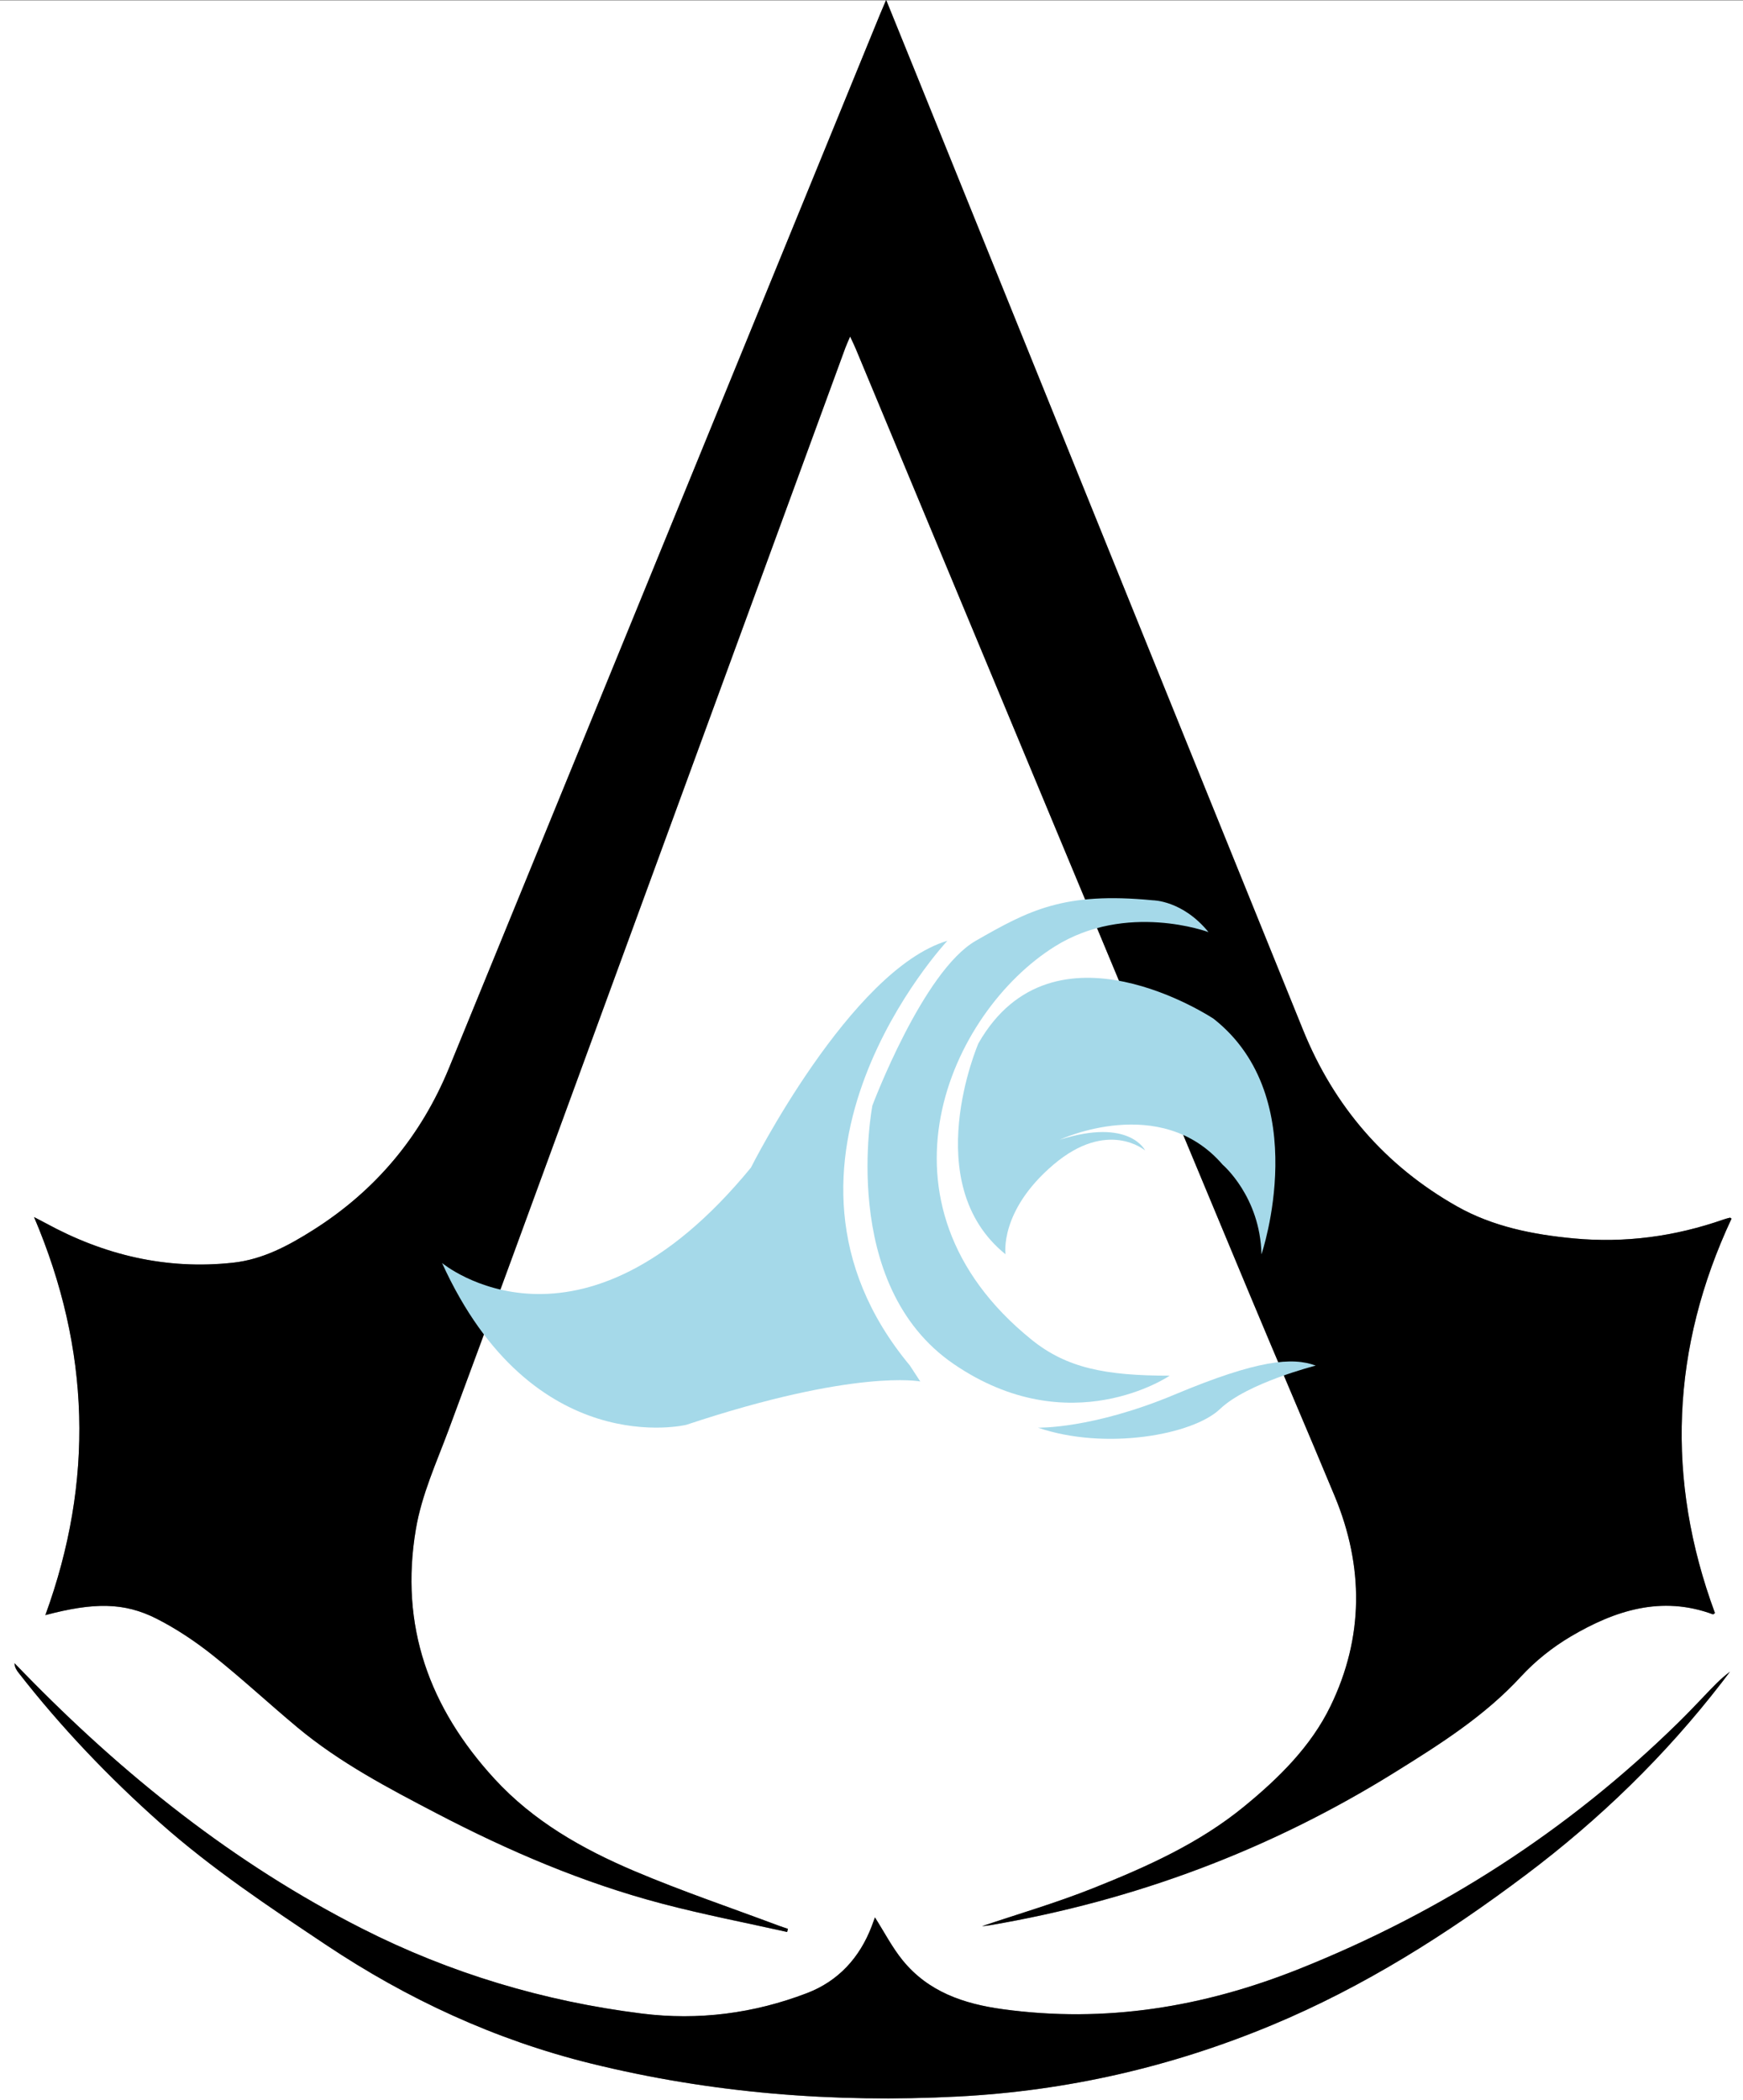 <?xml version="1.0" encoding="UTF-8"?>
<svg id="Calque_1" data-name="Calque 1" xmlns="http://www.w3.org/2000/svg" viewBox="0 0 800 964">
  <rect x="0" y="0" width="800" height="964" fill="#808080" stroke="none"/>
  <defs>
    <style>
      .cls-1 {
        fill: #a5d9e9;
      }

      .cls-1, .cls-2, .cls-3 {
        stroke-width: 0px;
      }

      .cls-3 {
        fill: #fff;
      }
    </style>
  </defs>
  <g>
    <path class="cls-3" d="m800,964H0V.21h800v963.79ZM406.73,0c-1.31,3.06-2.1,4.88-2.85,6.71-15.63,38.2-31.25,76.39-46.87,114.59-50.27,122.91-100.53,245.82-150.83,368.71-12.88,31.46-33.68,56.39-62.47,74.58-11.33,7.16-23.1,13.49-36.7,14.97-30.66,3.35-59.23-3.49-86.11-18.19-1.45-.79-2.93-1.53-5.26-2.75,25.92,60.87,27.55,121.3,5.19,182.69,22.23-5.87,36.13-5.91,51.03,1.64,9.14,4.63,17.85,10.48,25.89,16.87,13.28,10.56,25.73,22.16,38.77,33.03,19.45,16.21,41.69,27.86,64.05,39.53,33.07,17.25,67.13,31.83,103.2,41.34,19,5.01,38.34,8.73,57.53,13.03.12-.49.23-.97.35-1.46-1.4-.48-2.81-.92-4.2-1.43-22.12-8.29-44.56-15.87-66.29-25.09-23.85-10.12-46.3-22.82-64.18-42.31-29.93-32.62-43.61-70.18-36.09-114.58,2.7-15.94,9.4-30.43,14.96-45.39,19.25-51.78,38.17-103.68,57.17-155.55,41.67-113.74,83.31-227.49,124.98-341.24.55-1.5,1.24-2.94,2.21-5.23,1.12,2.44,1.91,4.03,2.59,5.66,60.22,144.55,120.4,289.11,180.65,433.65,12.93,31.02,26.27,61.88,39.16,92.93,13.42,32.31,13.37,64.81-1.88,96.29-9.02,18.62-23.81,33.16-39.8,46.24-20.65,16.9-44.73,27.65-69.18,37.4-16.95,6.76-34.55,11.89-51.01,17.45.55-.06,2.13-.18,3.69-.45,66.5-11.33,128.53-34.57,185.79-70.18,20.62-12.83,41.17-25.79,57.91-43.97,6.56-7.13,14.49-13.45,22.84-18.37,20.2-11.93,41.62-18.91,65.26-10.16.16.06.49-.32.91-.6-22.69-61.37-20.08-121.8,7.61-181.02-.43-.28-.59-.47-.7-.44-.96.24-1.93.47-2.87.8-22.33,7.82-45.28,10.93-68.87,8.72-18.72-1.76-37.13-5.42-53.6-14.73-32.91-18.61-56.41-45.89-70.58-80.86-59.09-145.73-118-291.52-176.98-437.29-4.61-11.38-9.23-22.76-14.4-35.51Zm-5.15,880.04c-.5,1.38-.99,2.78-1.52,4.17-5.56,14.42-15.32,25.1-29.74,30.61-24.37,9.31-49.71,12.6-75.65,9.36-45.04-5.63-88.02-18.48-128.48-39.01-58.85-29.86-109.65-70.53-155.48-117.64-1.36-1.39-2.71-2.78-4.07-4.18.14,1.96.94,3.2,1.85,4.36,19.51,25.02,41.3,47.88,65.02,68.96,23.63,20.99,49.83,38.42,76.02,55.9,37.46,25.01,77.79,43.69,121.59,54.5,55.41,13.67,111.65,18.14,168.63,15.18,49.95-2.59,97.82-13.55,143.97-32.75,42.17-17.55,80.31-41.68,116.65-69.02,33.89-25.49,64.01-54.73,89.92-88.29,1.26-1.63,2.49-3.28,3.74-4.92-4.51,3.34-8.16,7.34-11.9,11.25-3.91,4.1-7.82,8.2-11.86,12.16-50.37,49.37-108.42,86.84-173.98,113.01-43.92,17.53-88.91,24.94-136.04,18.48-17.95-2.46-34.18-7.99-45.92-22.41-4.85-5.96-8.43-12.95-12.74-19.71Z"/>
    <path class="cls-2" d="m406.73,0c5.17,12.75,9.79,24.12,14.4,35.51,58.98,145.77,117.89,291.57,176.98,437.29,14.18,34.96,37.67,62.25,70.58,80.86,16.47,9.31,34.88,12.97,53.6,14.73,23.58,2.21,46.54-.89,68.87-8.72.94-.33,1.91-.56,2.87-.8.11-.03.27.16.7.44-27.69,59.22-30.3,119.65-7.61,181.02-.41.28-.74.66-.91.6-23.64-8.75-45.05-1.77-65.26,10.16-8.35,4.93-16.28,11.25-22.84,18.37-16.73,18.19-37.28,31.15-57.91,43.97-57.26,35.61-119.3,58.85-185.79,70.18-1.56.27-3.14.38-3.69.45,16.46-5.57,34.06-10.69,51.01-17.45,24.45-9.75,48.53-20.5,69.18-37.4,15.99-13.08,30.78-27.62,39.8-46.24,15.25-31.48,15.3-63.98,1.88-96.29-12.89-31.04-26.22-61.9-39.16-92.93-60.25-144.53-120.44-289.1-180.65-433.65-.68-1.63-1.47-3.22-2.59-5.66-.97,2.28-1.66,3.73-2.21,5.23-41.66,113.74-83.31,227.5-124.98,341.24-19,51.87-37.93,103.77-57.17,155.55-5.56,14.96-12.26,29.44-14.96,45.39-7.51,44.41,6.16,81.96,36.09,114.58,17.88,19.49,40.33,32.19,64.18,42.31,21.73,9.22,44.16,16.8,66.29,25.09,1.38.52,2.8.96,4.2,1.43-.12.49-.23.97-.35,1.46-19.19-4.3-38.53-8.02-57.53-13.03-36.07-9.51-70.13-24.09-103.2-41.34-22.36-11.66-44.6-23.32-64.05-39.53-13.04-10.87-25.49-22.47-38.77-33.03-8.04-6.39-16.74-12.23-25.89-16.87-14.9-7.55-28.8-7.51-51.03-1.64,22.37-61.38,20.74-121.82-5.19-182.69,2.33,1.22,3.81,1.96,5.26,2.75,26.87,14.7,55.45,21.54,86.11,18.19,13.6-1.48,25.37-7.81,36.7-14.97,28.78-18.19,49.59-43.12,62.47-74.58,50.31-122.89,100.56-245.81,150.83-368.71,15.62-38.2,31.25-76.39,46.87-114.59.75-1.83,1.55-3.65,2.85-6.71Z"/>
    <path class="cls-2" d="m401.58,880.04c4.31,6.76,7.89,13.75,12.74,19.71,11.74,14.42,27.96,19.95,45.92,22.41,47.13,6.46,92.12-.95,136.04-18.48,65.56-26.17,123.61-63.64,173.98-113.01,4.04-3.96,7.95-8.06,11.86-12.16,3.74-3.92,7.39-7.92,11.9-11.25-1.24,1.64-2.48,3.29-3.74,4.92-25.91,33.56-56.03,62.8-89.92,88.29-36.34,27.34-74.48,51.47-116.65,69.02-46.15,19.2-94.02,30.16-143.97,32.75-56.98,2.96-113.22-1.51-168.63-15.18-43.79-10.81-84.13-29.49-121.59-54.5-26.19-17.48-52.39-34.91-76.02-55.9-23.73-21.08-45.52-43.93-65.02-68.96-.9-1.16-1.71-2.4-1.85-4.36,1.36,1.39,2.71,2.78,4.07,4.18,45.83,47.12,96.62,87.79,155.48,117.64,40.46,20.52,83.43,33.38,128.48,39.01,25.95,3.24,51.29-.05,75.65-9.36,14.42-5.51,24.18-16.18,29.74-30.61.53-1.38,1.02-2.79,1.52-4.17Z"/>
  </g>
  <g id="Calque_2" data-name="Calque 2">
    <g>
      <path class="cls-1" d="m202.88,579.68s62.88,52.39,141.78-43.77c0,0,45.68-90.85,90.17-104.12,0,0-94.91,101.46-17.2,194.97l4.75,7.29s-29.66-5.97-107.37,19.9c0,0-70.52,17.24-112.12-74.27Z"/>
      <path class="cls-1" d="m554.66,427.81s-37.62-14.02-70.59,6.63c-47.88,29.98-88.01,117.78-10.68,180.38,16.1,13.04,33.91,16.58,63.47,16.58,0,0-45.68,31.17-99.07-5.31-53.39-36.47-37.37-118.71-37.37-118.71,0,0,23.14-61.67,47.46-75.6,24.32-13.93,40.34-22.55,81.27-18.57,0,0,13.64,0,25.51,14.59Z"/>
      <path class="cls-1" d="m476.41,655.25s24.85.7,62.82-15.22c37.97-15.92,53.98-17.24,64.66-13.26,0,0-31.44,7.96-43.9,19.9-12.46,11.94-52.68,19.16-83.58,8.59Z"/>
      <path class="cls-1" d="m461.52,575.7s-2.97-19.9,21.95-41.12c24.92-21.22,42.12-6.55,42.12-6.55,0,0-7.12-15.1-39.15-4.94,0,0,46.27-21.67,74.75,11.49,0,0,17.2,14.59,17.8,41.12,0,0,24.32-71.62-21.95-108.1,0,0-73.56-49.07-107.97,11.27,0,0-27.88,64.33,12.46,96.82Z"/>
    </g>
  </g>
</svg>